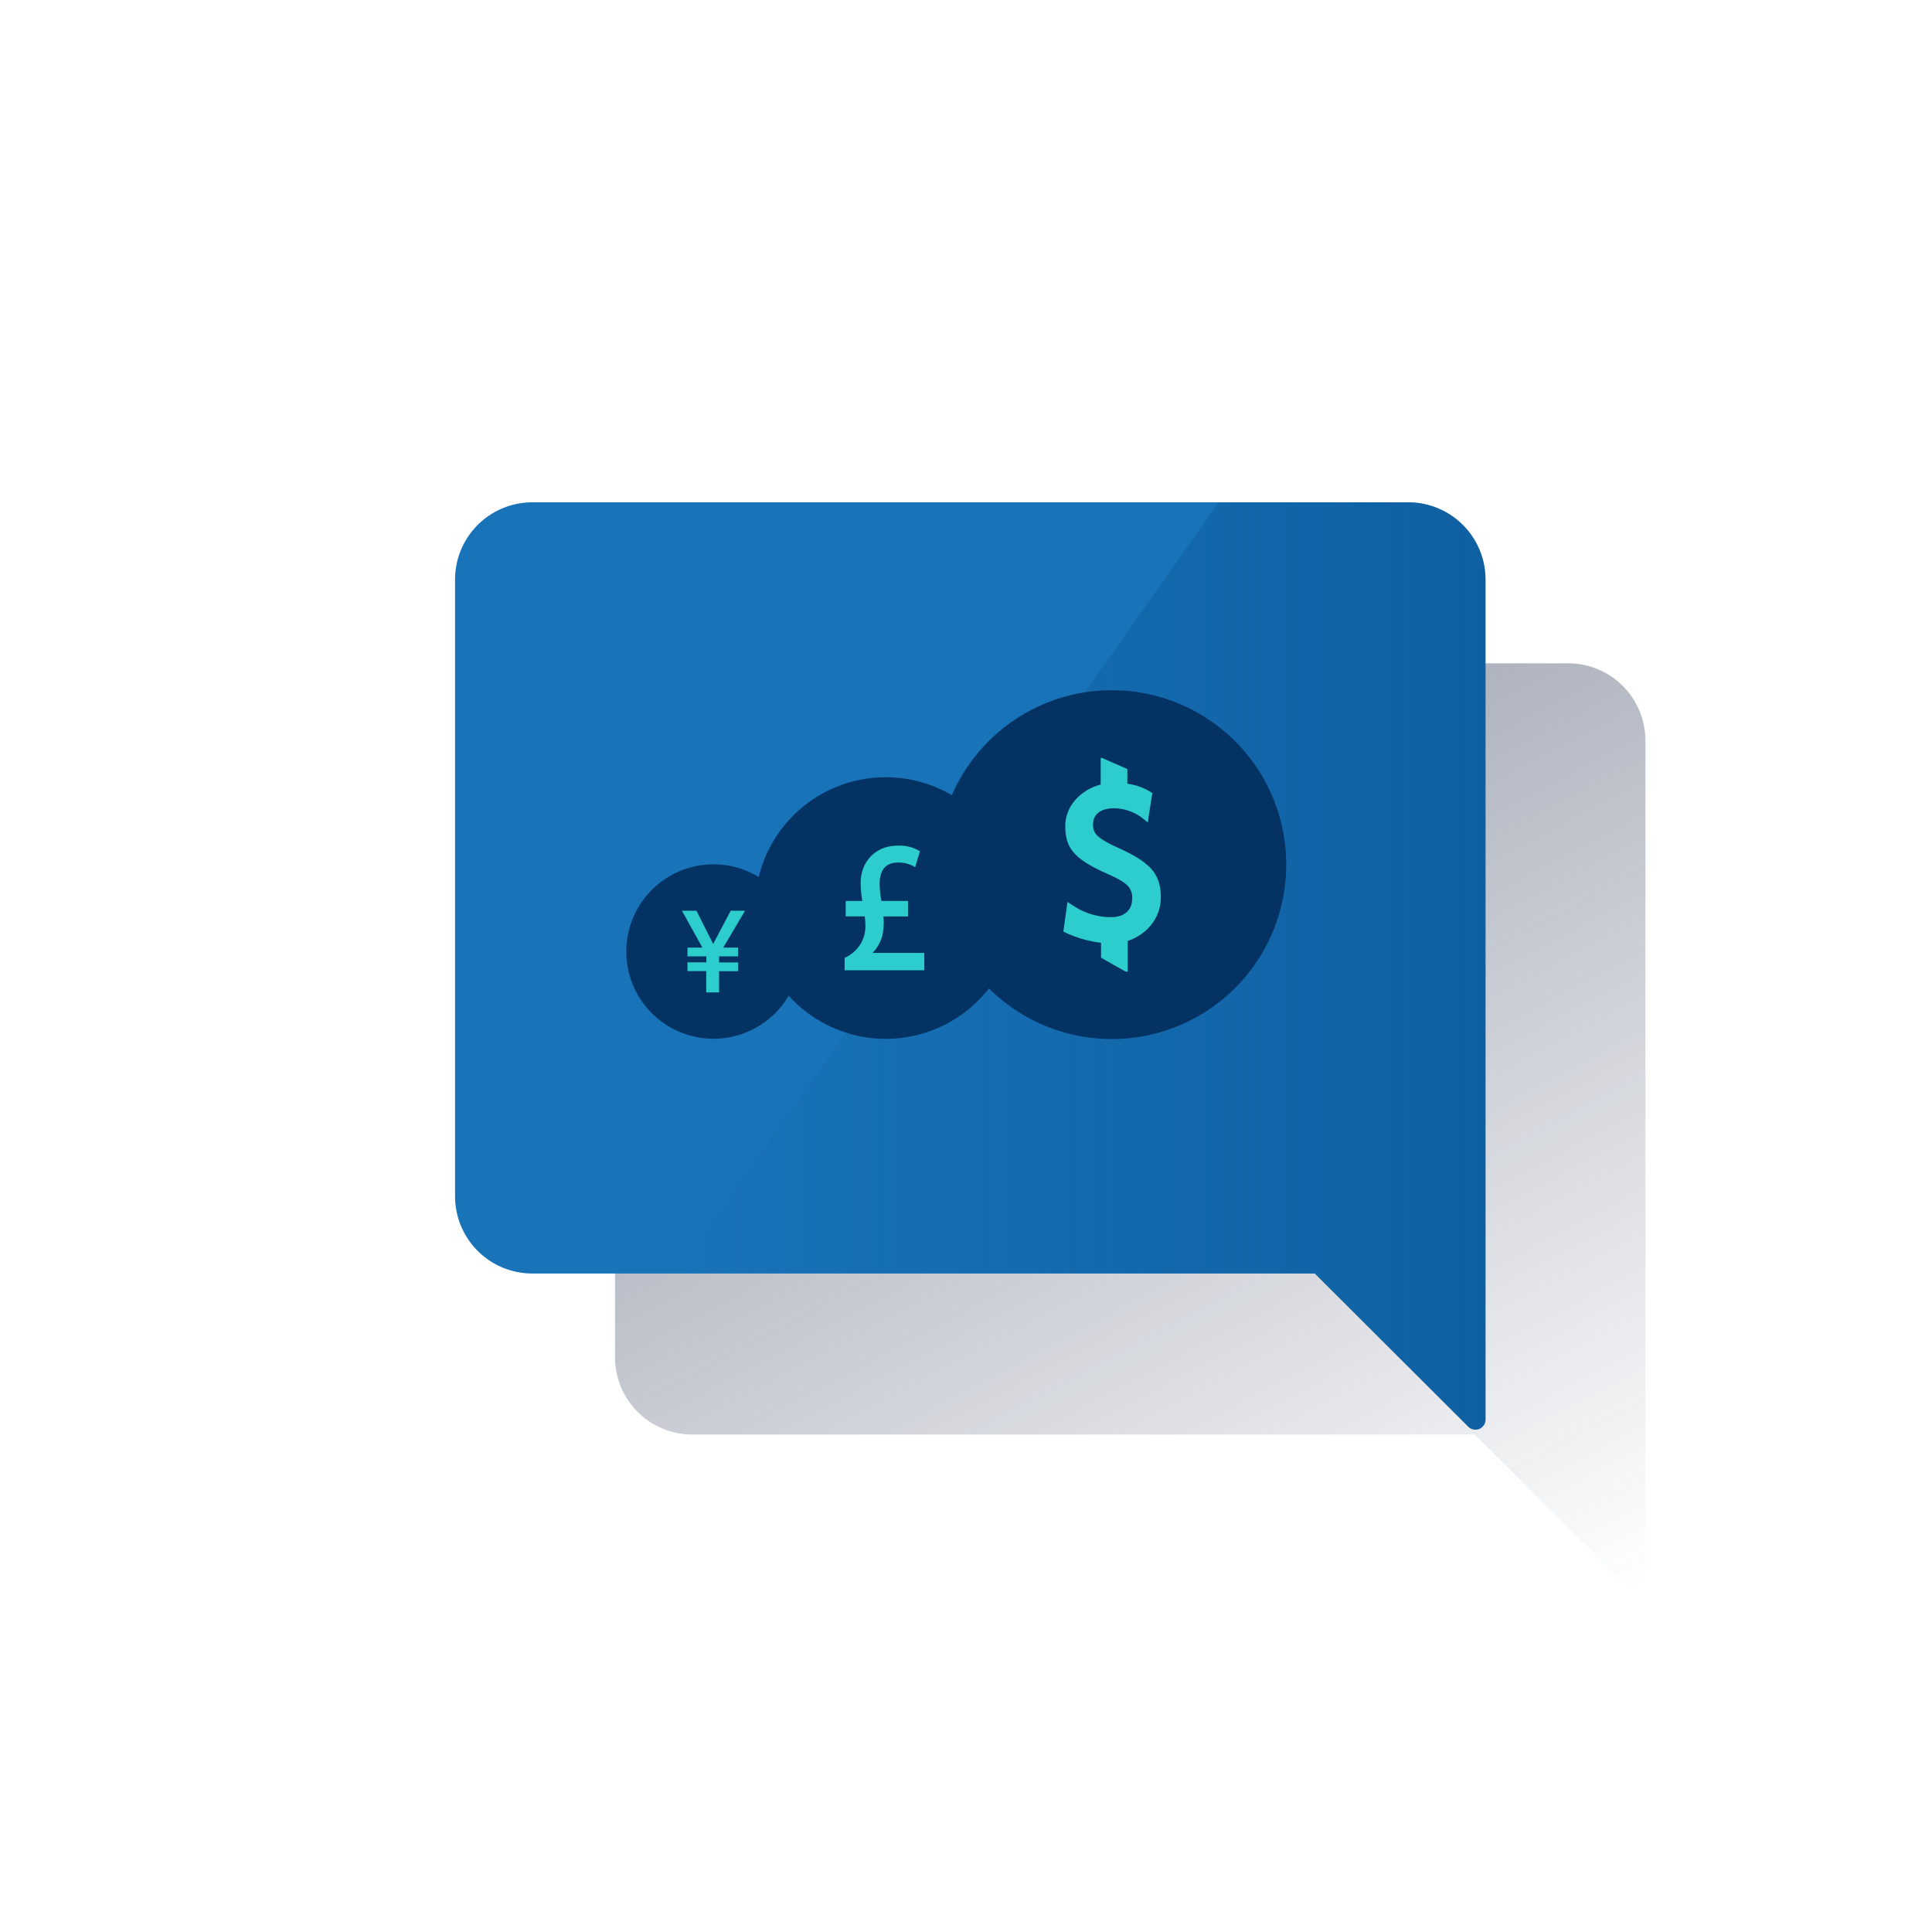 <svg id="Contenido" xmlns="http://www.w3.org/2000/svg" xmlns:xlink="http://www.w3.org/1999/xlink" viewBox="0 0 600 600"><defs><style>.cls-1{fill:url(#Degradado_sin_nombre_7);}.cls-2{fill:#1973b8;}.cls-3{fill:url(#Degradado_sin_nombre_13);}.cls-4{fill:#043263;}.cls-5{fill:#2dcccd;}</style><linearGradient id="Degradado_sin_nombre_7" x1="270.1" y1="173.53" x2="455.52" y2="522.27" gradientUnits="userSpaceOnUse"><stop offset="0" stop-color="#192647"/><stop offset="0" stop-color="#192647" stop-opacity="0.5"/><stop offset="1" stop-color="#192647" stop-opacity="0"/></linearGradient><linearGradient id="Degradado_sin_nombre_13" x1="461.32" y1="300" x2="210.02" y2="300" gradientUnits="userSpaceOnUse"><stop offset="0" stop-color="#004481" stop-opacity="0.4"/><stop offset="1" stop-color="#004481" stop-opacity="0"/></linearGradient></defs><title>GLOMO</title><path class="cls-1" d="M487,206H215a24,24,0,0,0-24,24V421.5a24,24,0,0,0,24,24H458l47.67,47.61a3.12,3.12,0,0,0,5.33-2.22l0-17.52V230A24,24,0,0,0,487,206Z"/><path class="cls-2" d="M437.32,156h-272a24,24,0,0,0-24,24V371.5a24,24,0,0,0,24,24h243L456,443.08a3.13,3.13,0,0,0,5.34-2.22l0-17.52V180A24,24,0,0,0,437.32,156Z"/><path class="cls-3" d="M437.32,156H378.46L210,395.47h198.3L456,443.08a3.13,3.13,0,0,0,5.34-2.22l0-15.95V180A24,24,0,0,0,437.32,156Z"/><path class="cls-4" d="M248.66,295.51a27.08,27.08,0,1,1-27.1-27.08h0a27.09,27.09,0,0,1,27.1,27.08"/><path class="cls-5" d="M223.32,308.2h-4v-6.61H213.5v-2.72h5.86V297H213.5v-2.72h4.63l-6.35-11.45h4.51l5.19,10.33,5.45-10.33h4.45l-6.77,11.45h4.61V297h-5.9v1.89h5.9v2.72h-5.9Z"/><path class="cls-4" d="M315.7,282a40.62,40.62,0,1,1-40.64-40.62h0A40.62,40.62,0,0,1,315.7,282"/><path class="cls-5" d="M287.06,301.32H262.3v-3.84l.34-.17a10.65,10.65,0,0,0,6.12-9.36,23.27,23.27,0,0,0-.2-3.35h-5.92v-4.81h5.16a35.13,35.13,0,0,1-.51-5.5c0-6.87,4.73-11.67,11.5-11.67a12.19,12.19,0,0,1,6.5,1.51l.41.25-1.5,4.93-.67-.37a9.64,9.64,0,0,0-4.74-1.06c-4.89,0-5.61,4.05-5.61,6.46a27.65,27.65,0,0,0,.57,5.45H282v4.81h-7.66a18.66,18.66,0,0,1-.3,5.88,12.07,12.07,0,0,1-3.07,5.46h16.07Z"/><path class="cls-4" d="M399.45,268.47a54.16,54.16,0,1,1-54.2-54.11h0a54.14,54.14,0,0,1,54.2,54.11"/><path class="cls-5" d="M351.63,279.16c0-3.56-1.4-5-8.2-8-9.78-4.39-12.6-7.79-12.6-14.58s5.47-11.52,11-12.93v-8.29h.33l7.95,3.48v4.56a18.2,18.2,0,0,1,7.13,2.49l.41.24.25.17-.08.33-.08.5-1,6.3-.16,1.16-.09.83-.66-.5-.91-.75a14.76,14.76,0,0,0-9-3.15c-4.15,0-6.47,1.91-6.47,5.06,0,3,1.49,4.31,8.12,7.37,9.78,4.48,12.93,8,12.93,15.25,0,6.72-4.72,11.69-10.27,13.51v9.53h-.67l-7.62-4.31v-4.64a36.47,36.47,0,0,1-10.86-3.07l-.49-.24-.34-.17v-.33l.09-.5.91-6.46.16-1.16.09-.75.66.42.91.58a21.15,21.15,0,0,0,11.52,3.72c4.39.17,7-2.07,7-5.63"/></svg>